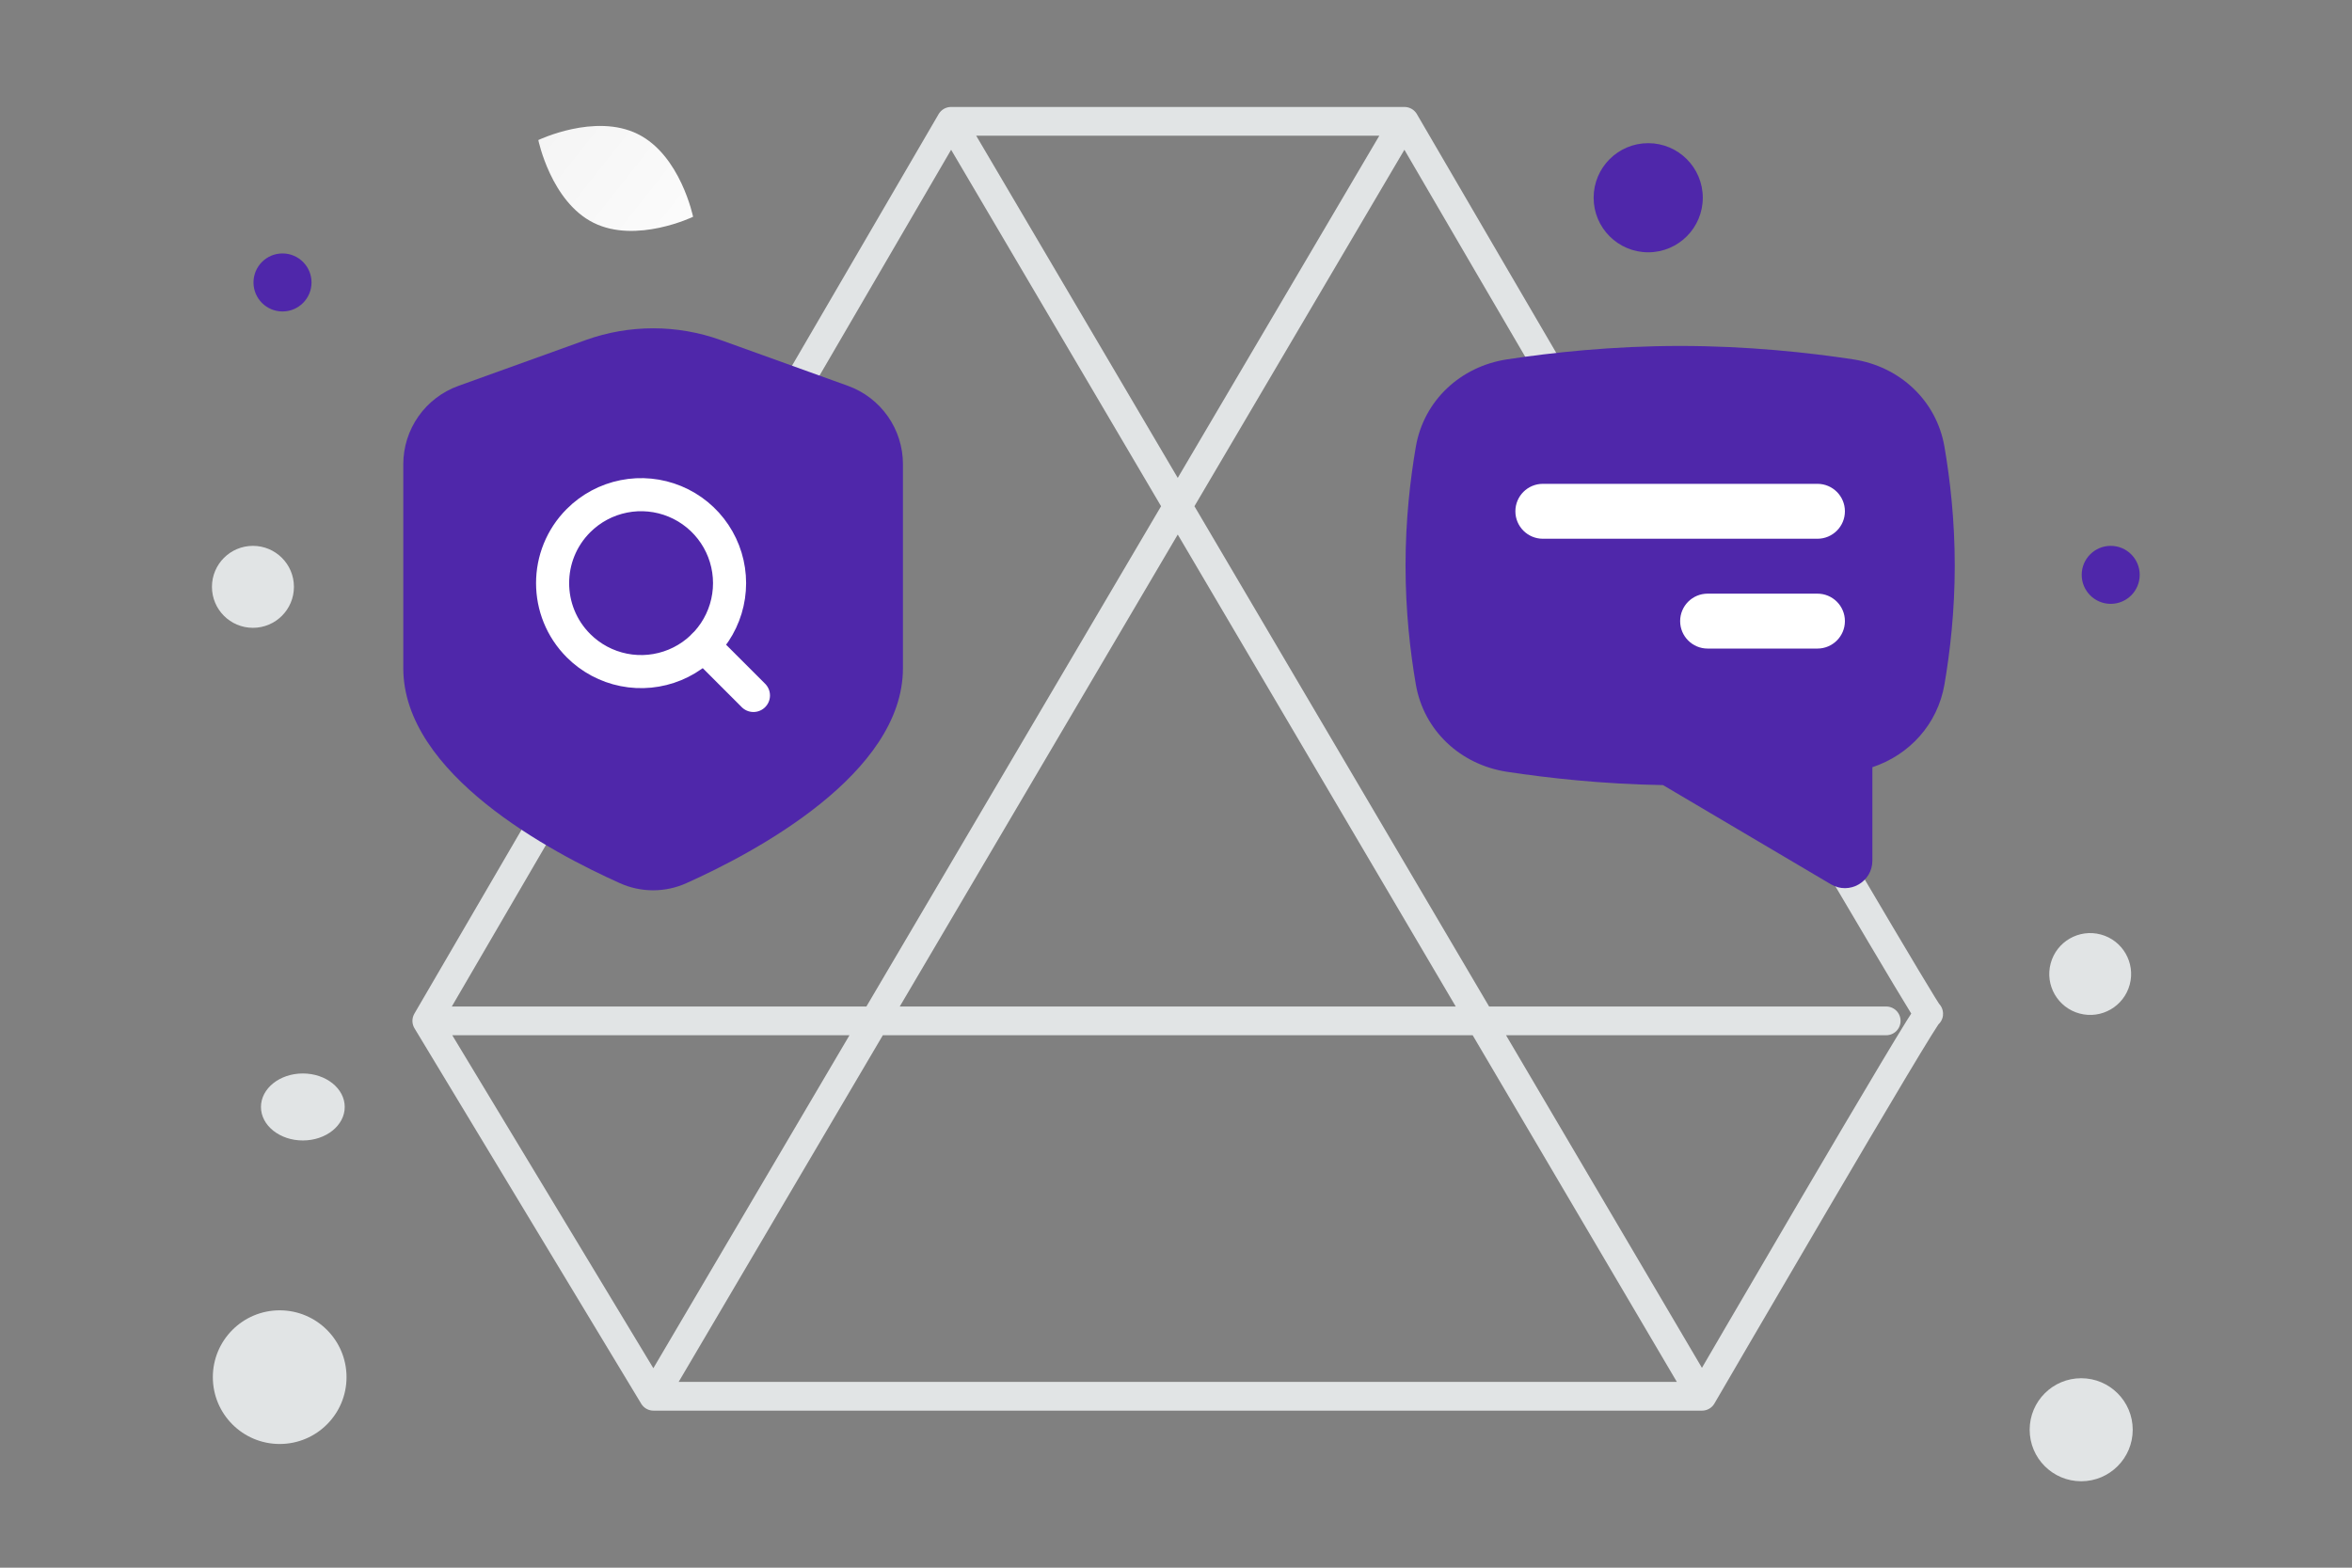 <svg width="900" height="600" viewBox="0 0 900 600" fill="none" xmlns="http://www.w3.org/2000/svg">
<rect x="0" y="0" width="900" height="600" fill="#808080" stroke="none"/>
<g clip-path="url(#clip0_1235_29310)">
<path d="M363.924 46.438L651.276 534.395M537.418 46.438L250.065 534.395M166.028 390.717H721.758M537.419 46.438H363.923L163.318 390.719L250.066 534.395H651.276C651.276 534.395 738.024 385.297 738.024 388.008C738.024 390.719 537.419 46.438 537.419 46.438V46.438Z" stroke="#E1E4E5" stroke-width="11" stroke-miterlimit="10" stroke-linecap="round" stroke-linejoin="round"/>
<path fill-rule="evenodd" clip-rule="evenodd" d="M345.513 255.724V177.653C345.515 171.095 343.493 164.696 339.723 159.33C335.953 153.964 330.62 149.891 324.45 147.668L275.855 130.174C259.11 124.145 240.786 124.145 224.041 130.174L175.382 147.7C169.218 149.922 163.888 153.989 160.119 159.349C156.35 164.709 154.324 171.101 154.319 177.653V255.724C154.319 296.289 211.072 326.306 237.17 338.001C241.176 339.81 245.521 340.745 249.917 340.745C254.312 340.745 258.657 339.81 262.663 338.001C288.761 326.306 345.513 296.225 345.513 255.724Z" fill="#4F27AA"/>
<path d="M221.371 247.124C226.106 251.86 232.139 255.085 238.707 256.391C245.275 257.698 252.083 257.028 258.269 254.465C264.456 251.902 269.744 247.562 273.465 241.994C277.185 236.426 279.17 229.88 279.17 223.183C279.17 216.487 277.185 209.94 273.465 204.372C269.744 198.804 264.456 194.464 258.269 191.901C252.083 189.339 245.275 188.668 238.707 189.975C232.139 191.282 226.106 194.507 221.371 199.242C208.149 212.464 208.149 233.901 221.371 247.124Z" stroke="white" stroke-width="12.661" stroke-linecap="round" stroke-linejoin="round"/>
<path d="M288.306 266.174L269.253 247.121L288.306 266.174Z" stroke="white" stroke-width="12.661" stroke-linecap="round" stroke-linejoin="round"/>
<path d="M550.903 227.611V178.505L568.582 149.827L685.651 145.113L733.186 160.434L736.329 220.147L733.186 272.789L710.793 286.931L703.329 325.038L646.366 291.253L589.01 286.931L550.903 266.503V227.611Z" fill="#4F27AA"/>
<path fill-rule="evenodd" clip-rule="evenodd" d="M695.453 278.478V310.987L642.259 279.554L636.699 279.463C614.591 279.101 594.695 276.875 579.818 274.612C570.43 273.183 563.906 266.631 562.489 258.403C560.523 246.991 558.848 232.532 558.848 216.466C558.848 200.4 560.523 185.942 562.489 174.529C563.906 166.302 570.43 159.749 579.818 158.321C596.09 155.845 618.341 153.418 642.913 153.418C667.484 153.418 689.736 155.845 706.007 158.321C715.396 159.749 721.92 166.302 723.337 174.529C725.303 185.942 726.977 200.4 726.977 216.466C726.977 232.532 725.303 246.991 723.337 258.403C722.106 265.548 717.115 271.275 709.838 273.694L695.453 278.478ZM744.048 170.962C740.999 153.259 726.927 140.246 709.168 137.544C692.152 134.955 668.809 132.402 642.913 132.402C617.016 132.402 593.673 134.955 576.657 137.544C558.898 140.246 544.827 153.259 541.778 170.962C539.652 183.3 537.832 198.973 537.832 216.466C537.832 233.96 539.652 249.633 541.778 261.971C544.827 279.673 558.898 292.687 576.657 295.389C592.224 297.757 613.087 300.096 636.355 300.477L700.615 338.449C707.62 342.588 716.469 337.538 716.469 329.402V293.637C730.691 288.908 741.43 277.167 744.048 261.971C746.173 249.633 747.993 233.96 747.993 216.466C747.993 198.973 746.173 183.3 744.048 170.962Z" fill="#4F27AA"/>
<path fill-rule="evenodd" clip-rule="evenodd" d="M695.453 185.176C701.256 185.176 705.961 189.88 705.961 195.684C705.961 201.487 701.256 206.192 695.453 206.192H590.372C584.569 206.192 579.864 201.487 579.864 195.684C579.864 189.88 584.569 185.176 590.372 185.176H695.453ZM695.453 227.208C701.256 227.208 705.961 231.912 705.961 237.716C705.961 243.519 701.256 248.224 695.453 248.224H653.42C647.617 248.224 642.912 243.519 642.912 237.716C642.912 231.912 647.617 227.208 653.42 227.208H695.453Z" fill="white"/>
<path d="M227.163 85.287C243.513 93.397 265.212 82.969 265.212 82.969C265.212 82.969 260.39 59.396 244.032 51.297C227.682 43.187 205.991 53.604 205.991 53.604C205.991 53.604 210.814 77.177 227.163 85.287Z" fill="url(#paint0_linear_1235_29310)"/>
<path d="M108.103 97.001C114.235 97.001 119.206 101.972 119.206 108.104C119.206 114.236 114.235 119.207 108.103 119.207C101.971 119.207 97 114.236 97 108.104C97 101.972 101.971 97.001 108.103 97.001Z" fill="#4F27AA"/>
<path d="M630.693 54.798C642.226 54.798 651.575 64.148 651.575 75.68C651.575 87.213 642.226 96.562 630.693 96.562C619.16 96.562 609.811 87.213 609.811 75.68C609.811 64.148 619.16 54.798 630.693 54.798Z" fill="#4F27AA"/>
<path d="M807.667 231.11C813.796 231.11 818.765 226.141 818.765 220.012C818.765 213.883 813.796 208.914 807.667 208.914C801.538 208.914 796.569 213.883 796.569 220.012C796.569 226.141 801.538 231.11 807.667 231.11Z" fill="#4F27AA"/>
<path d="M96.788 240.286C105.451 240.286 112.474 233.263 112.474 224.6C112.474 215.937 105.451 208.914 96.788 208.914C88.125 208.914 81.102 215.937 81.102 224.6C81.102 233.263 88.125 240.286 96.788 240.286Z" fill="#E1E4E5"/>
<path d="M796.375 566.922C807.264 566.922 816.092 558.095 816.092 547.205C816.092 536.316 807.264 527.488 796.375 527.488C785.486 527.488 776.658 536.316 776.658 547.205C776.658 558.095 785.486 566.922 796.375 566.922Z" fill="#E1E4E5"/>
<path d="M784.694 368.727C782.455 377.081 787.413 385.668 795.767 387.907C804.121 390.145 812.708 385.188 814.946 376.833C817.185 368.479 812.227 359.892 803.873 357.654C795.519 355.415 786.932 360.373 784.694 368.727Z" fill="#E1E4E5"/>
<path d="M115.884 436.49C124.735 436.49 131.91 430.75 131.91 423.669C131.91 416.588 124.735 410.848 115.884 410.848C107.033 410.848 99.858 416.588 99.858 423.669C99.858 430.75 107.033 436.49 115.884 436.49Z" fill="#E1E4E5"/>
<path d="M81.445 527.078C81.445 541.204 92.897 552.656 107.023 552.656C121.149 552.656 132.601 541.204 132.601 527.078C132.601 512.952 121.149 501.5 107.023 501.5C92.897 501.5 81.445 512.952 81.445 527.078Z" fill="#E1E4E5"/>
</g>
<defs>
<linearGradient id="paint0_linear_1235_29310" x1="289.947" y1="110.585" x2="155.096" y2="3.918" gradientUnits="userSpaceOnUse">
<stop stop-color="white"/>
<stop offset="1" stop-color="#EEEEEE"/>
</linearGradient>
<clipPath id="clip0_1235_29310">
<rect width="900" height="600" fill="white"/>
</clipPath>
</defs>
</svg>
